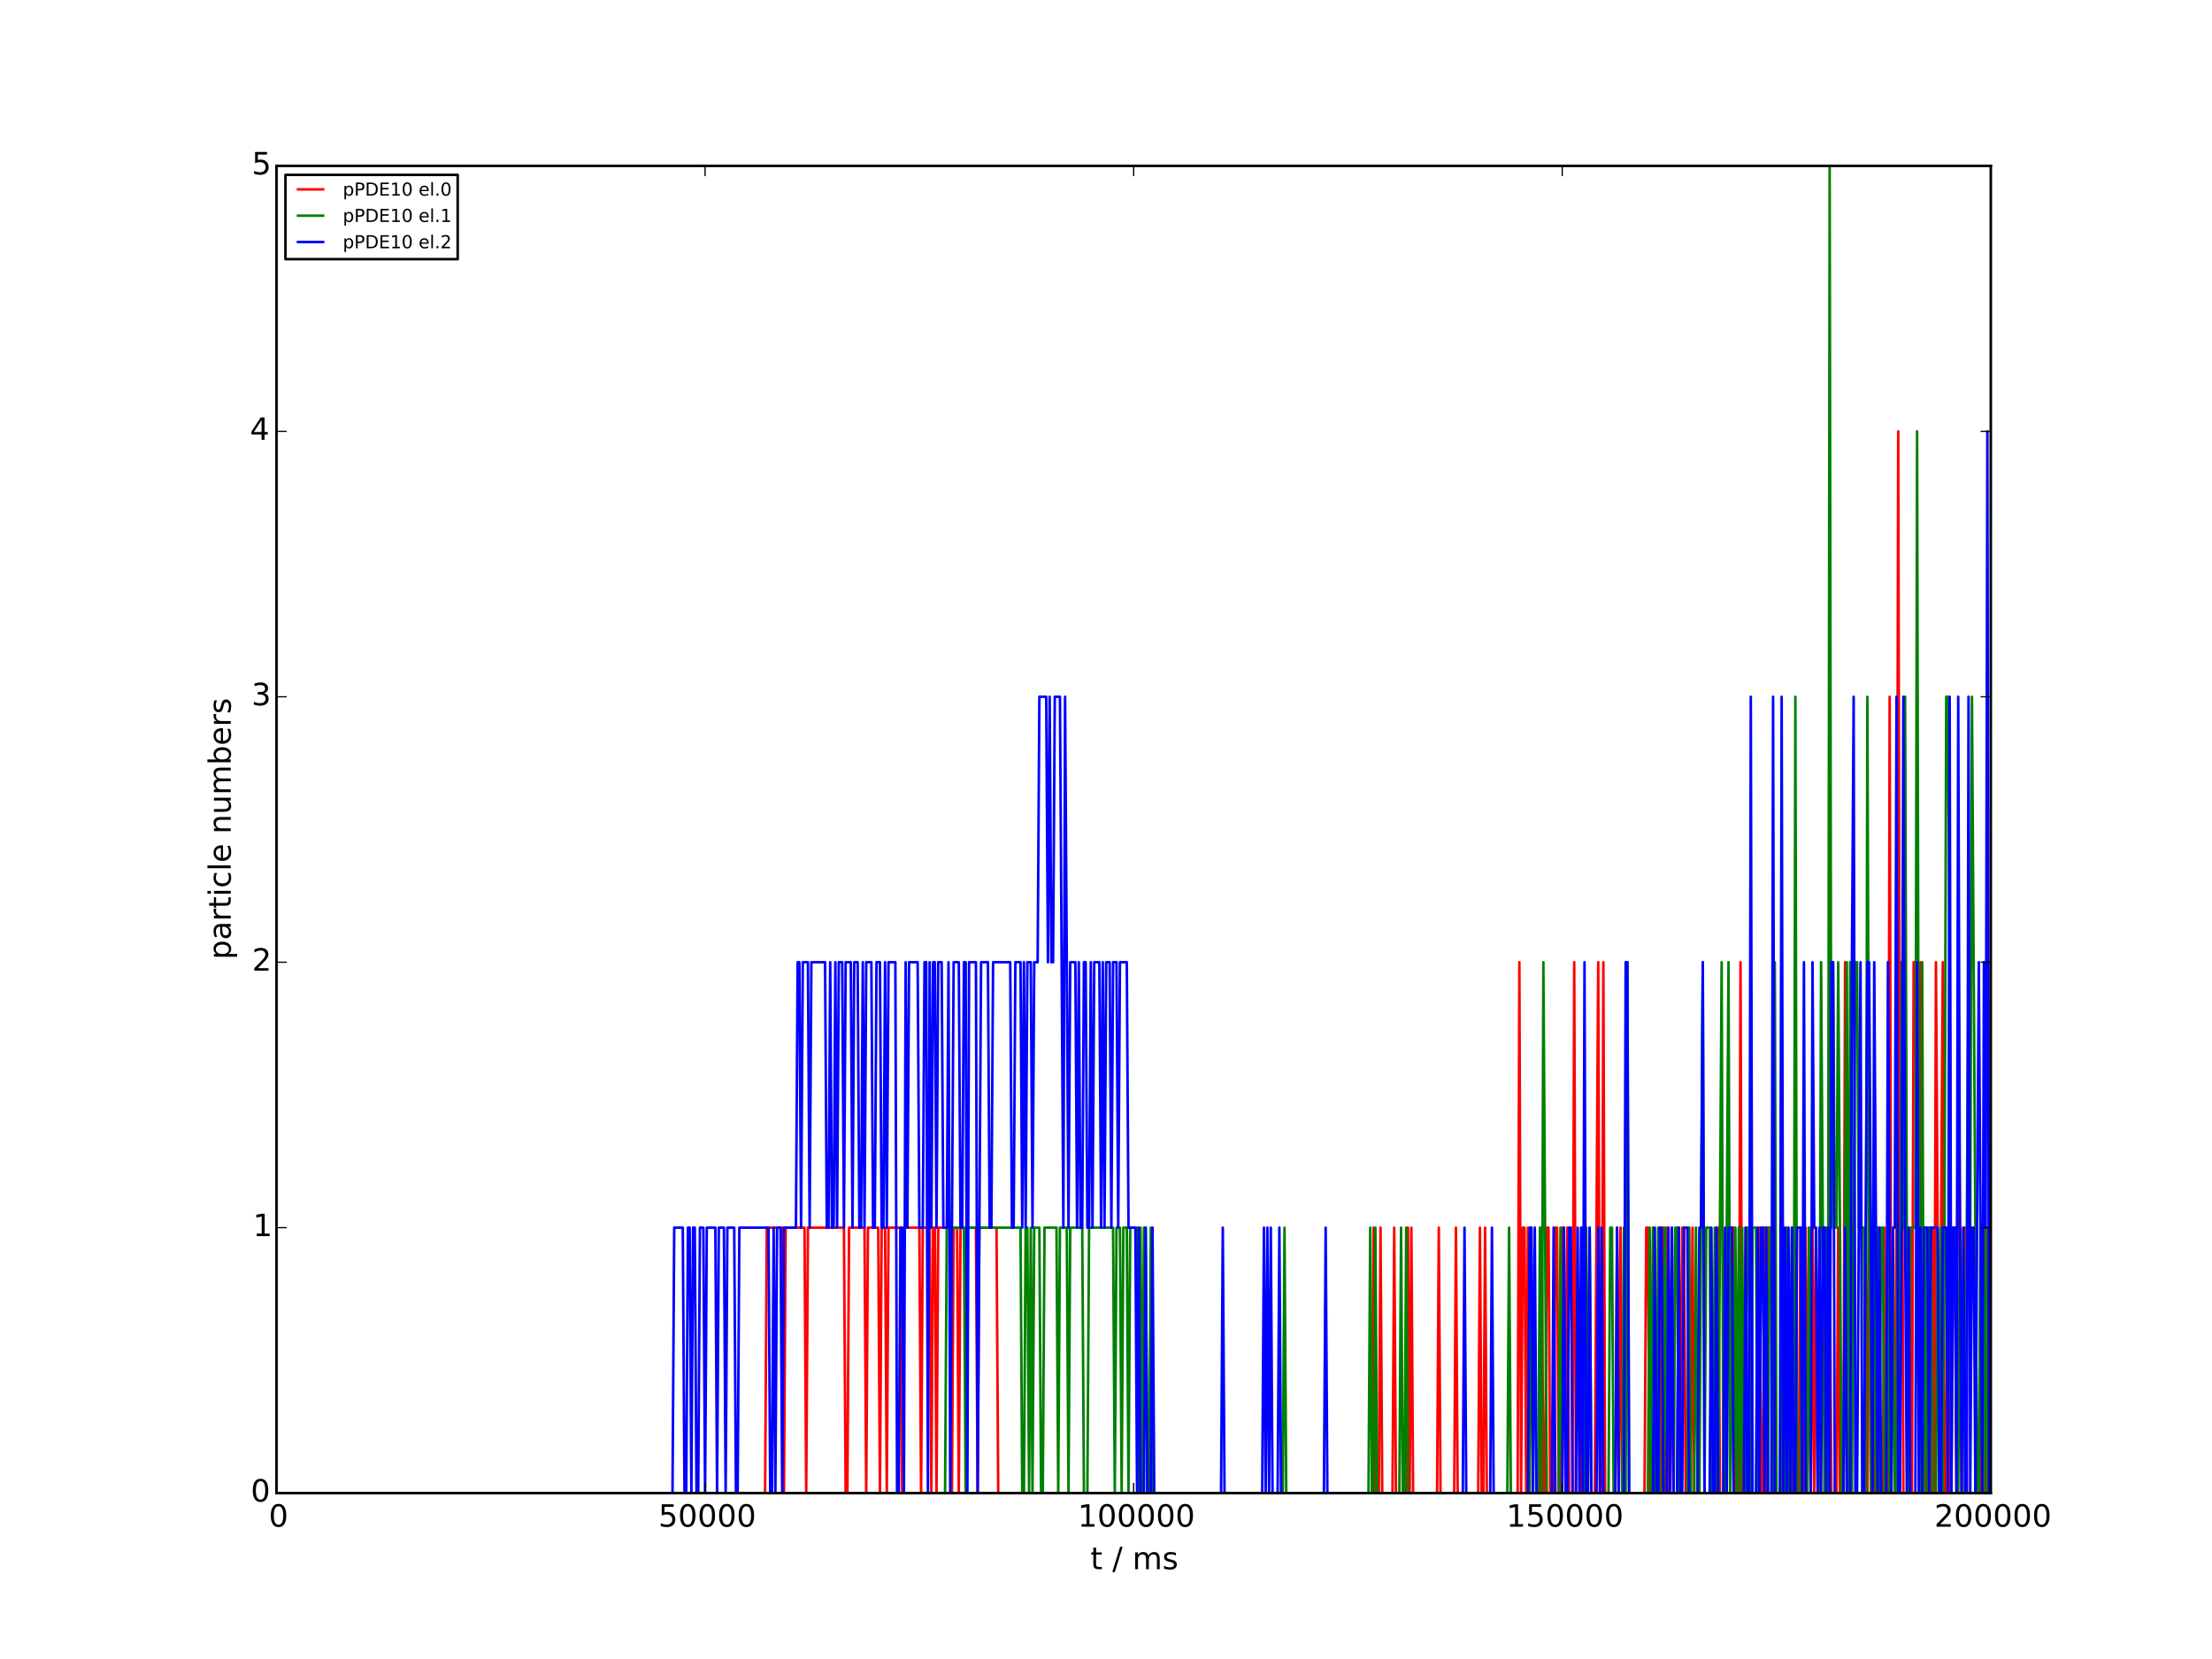 <?xml version="1.0" encoding="utf-8" standalone="no"?>
<!DOCTYPE svg PUBLIC "-//W3C//DTD SVG 1.1//EN"
  "http://www.w3.org/Graphics/SVG/1.1/DTD/svg11.dtd">
<!-- Created with matplotlib (http://matplotlib.org/) -->
<svg height="648pt" version="1.1" viewBox="0 0 864 648" width="864pt" xmlns="http://www.w3.org/2000/svg" xmlns:xlink="http://www.w3.org/1999/xlink">
 <defs>
  <style type="text/css">
*{stroke-linecap:butt;stroke-linejoin:round;}
  </style>
 </defs>
 <g id="figure_1">
  <g id="patch_1">
   <path d="
M0 648
L864 648
L864 0
L0 0
z
" style="fill:#ffffff;"/>
  </g>
  <g id="axes_1">
   <g id="patch_2">
    <path d="
M108 583.2
L777.6 583.2
L777.6 64.8
L108 64.8
z
" style="fill:#ffffff;"/>
   </g>
   <g id="line2d_1">
    <path clip-path="url(#p7ceb695115)" d="
M108 583.2
L298.836 583.2
L299.506 479.52
L305.532 479.52
L306.202 583.2
L306.871 479.52
L314.237 479.52
L314.906 583.2
L315.576 479.52
L329.638 479.52
L330.307 583.2
L330.977 583.2
L331.646 479.52
L337.673 479.52
L338.342 583.2
L339.012 479.52
L343.03 479.52
L343.699 583.2
L344.369 479.52
L345.708 479.52
L346.378 583.2
L347.047 479.52
L351.734 479.52
L352.404 583.2
L353.074 479.52
L359.1 479.52
L359.77 583.2
L360.439 479.52
L363.118 479.52
L363.787 583.2
L364.457 479.52
L365.126 479.52
L365.796 583.2
L366.466 479.52
L371.153 479.52
L371.822 583.2
L372.492 479.52
L373.831 479.52
L374.501 583.2
L375.17 479.52
L381.197 479.52
L381.866 583.2
L382.536 479.52
L389.232 479.52
L389.902 583.2
L535.874 583.2
L536.544 479.52
L537.214 583.2
L538.553 583.2
L539.222 479.52
L539.892 583.2
L543.91 583.2
L544.579 479.52
L545.249 583.2
L549.266 583.2
L549.936 479.52
L550.606 583.2
L551.275 479.52
L551.945 583.2
L561.319 583.2
L561.989 479.52
L562.658 583.2
L568.015 583.2
L568.685 479.52
L569.354 583.2
L577.39 583.2
L578.059 479.52
L578.729 583.2
L579.398 583.2
L580.068 479.52
L580.738 583.2
L592.79 583.2
L593.46 375.84
L594.13 583.2
L594.799 479.52
L595.469 479.52
L596.138 583.2
L596.808 479.52
L597.478 583.2
L601.495 583.2
L602.165 479.52
L602.834 583.2
L603.504 583.2
L604.174 479.52
L604.843 479.52
L605.513 583.2
L606.852 583.2
L607.522 479.52
L608.191 479.52
L608.861 583.2
L609.53 583.2
L610.2 479.52
L610.87 479.52
L611.539 583.2
L612.209 479.52
L612.878 583.2
L614.218 583.2
L614.887 375.84
L615.557 583.2
L617.566 583.2
L618.235 479.52
L618.905 479.52
L619.574 583.2
L622.922 583.2
L624.262 375.84
L624.931 583.2
L625.601 583.2
L626.27 375.84
L626.94 583.2
L630.958 583.2
L631.627 479.52
L632.297 583.2
L632.966 479.52
L633.636 583.2
L642.341 583.2
L643.01 479.52
L643.68 479.52
L644.35 583.2
L645.019 583.2
L645.689 479.52
L646.358 583.2
L647.698 583.2
L648.367 479.52
L649.037 583.2
L649.706 479.52
L650.376 583.2
L651.046 479.52
L651.715 583.2
L652.385 583.2
L653.054 479.52
L653.724 583.2
L655.063 583.2
L655.733 479.52
L656.402 583.2
L657.072 479.52
L657.742 479.52
L658.411 583.2
L659.081 583.2
L659.75 479.52
L660.42 583.2
L661.09 479.52
L661.759 583.2
L670.464 583.2
L671.134 479.52
L671.803 583.2
L675.821 583.2
L676.49 479.52
L677.16 479.52
L677.83 583.2
L679.169 583.2
L679.838 375.84
L680.508 583.2
L681.178 583.2
L681.847 479.52
L682.517 583.2
L686.534 583.2
L687.204 479.52
L687.874 583.2
L688.543 583.2
L689.213 479.52
L689.882 583.2
L690.552 479.52
L691.891 479.52
L692.561 583.2
L695.239 583.2
L695.909 479.52
L696.578 583.2
L699.926 583.2
L700.596 479.52
L701.266 583.2
L702.605 583.2
L703.274 479.52
L703.944 583.2
L704.614 583.2
L705.283 479.52
L705.953 583.2
L706.622 479.52
L707.292 583.2
L707.962 479.52
L708.631 583.2
L709.301 479.52
L709.97 583.2
L712.649 583.2
L713.318 479.52
L714.658 479.52
L715.327 583.2
L717.336 583.2
L718.006 479.52
L718.675 583.2
L720.014 583.2
L720.684 375.84
L721.354 583.2
L722.023 479.52
L722.693 583.2
L728.05 583.2
L728.719 479.52
L729.389 583.2
L730.058 479.52
L730.728 479.52
L731.398 583.2
L732.067 583.2
L732.737 479.52
L733.406 479.52
L734.076 583.2
L735.415 583.2
L736.085 479.52
L736.754 583.2
L737.424 583.2
L738.094 272.16
L738.763 583.2
L740.102 583.2
L740.772 479.52
L741.442 168.48
L742.111 479.52
L742.781 375.84
L743.45 583.2
L745.459 583.2
L746.129 479.52
L746.798 583.2
L747.468 375.84
L748.138 375.84
L748.807 479.52
L749.477 479.52
L750.146 375.84
L750.816 583.2
L752.155 583.2
L752.825 479.52
L753.494 479.52
L754.164 583.2
L754.834 479.52
L755.503 583.2
L756.173 375.84
L757.512 583.2
L758.851 375.84
L759.521 583.2
L760.19 583.2
L760.86 479.52
L761.53 583.2
L762.199 479.52
L763.538 479.52
L764.208 583.2
L764.878 375.84
L766.217 583.2
L766.886 479.52
L767.556 479.52
L768.226 583.2
L773.582 583.2
L774.252 479.52
L774.922 479.52
L775.591 583.2
L776.261 479.52
L776.93 583.2
L777.6 375.84
L777.6 375.84" style="fill:none;stroke:#ff0000;stroke-linecap:square;"/>
   </g>
   <g id="line2d_2">
    <path clip-path="url(#p7ceb695115)" d="
M108 583.2
L369.144 583.2
L369.814 479.52
L376.51 479.52
L377.179 583.2
L377.849 479.52
L398.606 479.52
L399.276 583.2
L399.946 583.2
L400.615 479.52
L401.285 479.52
L401.954 583.2
L402.624 479.52
L403.294 583.2
L403.963 479.52
L405.972 479.52
L406.642 583.2
L407.311 583.2
L407.981 479.52
L412.668 479.52
L413.338 583.2
L414.007 479.52
L416.686 479.52
L417.355 583.2
L418.025 479.52
L422.712 479.52
L423.382 583.2
L424.721 583.2
L425.39 479.52
L434.765 479.52
L435.434 583.2
L436.104 479.52
L437.443 479.52
L438.113 583.2
L438.782 479.52
L440.122 479.52
L440.791 583.2
L441.461 479.52
L444.139 479.52
L444.809 583.2
L445.478 479.52
L446.148 583.2
L446.818 479.52
L447.487 479.52
L448.157 583.2
L448.826 583.2
L449.496 479.52
L450.166 583.2
L501.055 583.2
L501.725 479.52
L502.394 583.2
L534.535 583.2
L535.205 479.52
L535.874 583.2
L536.544 583.2
L537.214 479.52
L537.883 583.2
L546.588 583.2
L547.258 479.52
L547.927 583.2
L548.597 583.2
L549.266 479.52
L549.936 583.2
L588.773 583.2
L589.442 479.52
L590.112 583.2
L597.478 583.2
L598.147 479.52
L598.817 583.2
L600.826 583.2
L601.495 479.52
L602.165 583.2
L602.834 375.84
L604.174 583.2
L608.861 583.2
L609.53 479.52
L610.2 583.2
L618.905 583.2
L619.574 479.52
L620.244 583.2
L620.914 479.52
L621.583 583.2
L628.279 583.2
L628.949 479.52
L629.618 479.52
L630.288 583.2
L633.636 583.2
L634.306 479.52
L634.975 583.2
L635.645 375.84
L636.314 583.2
L643.68 583.2
L644.35 479.52
L645.019 583.2
L645.689 479.52
L646.358 583.2
L647.028 583.2
L647.698 479.52
L648.367 583.2
L649.706 583.2
L650.376 479.52
L651.046 583.2
L653.724 583.2
L654.394 479.52
L655.063 479.52
L655.733 583.2
L659.081 583.2
L659.75 479.52
L660.42 583.2
L661.759 583.2
L662.429 479.52
L663.098 583.2
L663.768 583.2
L665.107 375.84
L665.777 583.2
L666.446 479.52
L667.786 479.52
L668.455 583.2
L669.125 583.2
L669.794 479.52
L670.464 583.2
L671.134 583.2
L672.473 375.84
L673.142 583.2
L673.812 583.2
L675.151 375.84
L675.821 583.2
L676.49 479.52
L677.16 583.2
L677.83 479.52
L678.499 583.2
L679.169 479.52
L679.838 583.2
L680.508 479.52
L681.178 583.2
L681.847 583.2
L682.517 479.52
L683.186 479.52
L683.856 583.2
L684.526 479.52
L685.865 479.52
L686.534 583.2
L687.204 583.2
L687.874 479.52
L689.882 479.52
L690.552 583.2
L691.222 479.52
L691.891 479.52
L692.561 583.2
L693.23 375.84
L693.9 583.2
L695.909 583.2
L696.578 479.52
L697.248 583.2
L697.918 479.52
L698.587 583.2
L699.257 583.2
L699.926 479.52
L700.596 583.2
L701.266 272.16
L701.935 583.2
L703.274 583.2
L703.944 479.52
L704.614 479.52
L705.283 583.2
L705.953 583.2
L706.622 479.52
L707.292 583.2
L710.64 583.2
L711.31 375.84
L712.649 583.2
L713.318 479.52
L713.988 583.2
L714.658 64.8
L715.327 479.52
L715.997 375.84
L716.666 479.52
L717.336 479.52
L718.006 375.84
L719.345 583.2
L720.014 583.2
L721.354 375.84
L722.023 583.2
L722.693 375.84
L723.362 583.2
L724.702 375.84
L725.371 375.84
L726.041 479.52
L728.05 479.52
L728.719 583.2
L729.389 272.16
L730.058 479.52
L730.728 583.2
L731.398 479.52
L732.067 479.52
L732.737 583.2
L733.406 479.52
L734.076 583.2
L734.746 479.52
L735.415 479.52
L736.085 583.2
L736.754 583.2
L737.424 479.52
L738.094 583.2
L738.763 583.2
L739.433 479.52
L740.102 583.2
L740.772 583.2
L741.442 479.52
L742.111 583.2
L742.781 375.84
L743.45 479.52
L744.12 272.16
L744.79 479.52
L745.459 583.2
L746.129 479.52
L748.138 479.52
L748.807 168.48
L749.477 479.52
L750.146 583.2
L750.816 375.84
L751.486 583.2
L752.155 479.52
L752.825 583.2
L753.494 479.52
L754.164 479.52
L754.834 583.2
L756.173 583.2
L756.842 479.52
L757.512 583.2
L758.182 479.52
L758.851 583.2
L759.521 479.52
L760.19 272.16
L760.86 272.16
L761.53 375.84
L762.199 583.2
L762.869 479.52
L764.208 479.52
L764.878 583.2
L765.547 479.52
L766.217 583.2
L767.556 583.2
L768.895 375.84
L769.565 479.52
L770.234 272.16
L772.243 583.2
L772.913 583.2
L773.582 479.52
L774.252 479.52
L774.922 583.2
L775.591 479.52
L776.261 583.2
L776.93 583.2
L777.6 479.52
L777.6 479.52" style="fill:none;stroke:#008000;stroke-linecap:square;"/>
   </g>
   <g id="line2d_3">
    <path clip-path="url(#p7ceb695115)" d="
M108 583.2
L262.678 583.2
L263.347 479.52
L266.695 479.52
L267.365 583.2
L268.034 583.2
L268.704 479.52
L269.374 479.52
L270.043 583.2
L270.713 479.52
L271.382 479.52
L272.052 583.2
L272.722 583.2
L273.391 479.52
L274.73 479.52
L275.4 583.2
L276.07 479.52
L279.418 479.52
L280.087 583.2
L280.757 479.52
L282.766 479.52
L283.435 583.2
L284.105 479.52
L286.783 479.52
L287.453 583.2
L288.122 583.2
L288.792 479.52
L300.175 479.52
L300.845 583.2
L301.514 583.2
L302.184 479.52
L302.854 583.2
L303.523 479.52
L304.862 479.52
L305.532 583.2
L306.202 479.52
L310.889 479.52
L311.558 375.84
L312.228 375.84
L312.898 479.52
L313.567 375.84
L315.576 375.84
L316.246 479.52
L316.915 375.84
L322.272 375.84
L322.942 479.52
L323.611 479.52
L324.281 375.84
L324.95 479.52
L325.62 479.52
L326.29 375.84
L326.959 479.52
L327.629 375.84
L328.968 375.84
L329.638 479.52
L330.307 375.84
L332.316 375.84
L332.986 479.52
L333.655 375.84
L334.994 375.84
L335.664 479.52
L336.334 479.52
L337.003 375.84
L337.673 479.52
L338.342 375.84
L340.351 375.84
L341.021 479.52
L341.69 479.52
L342.36 375.84
L343.699 375.84
L344.369 479.52
L345.038 479.52
L345.708 375.84
L346.378 479.52
L347.047 375.84
L349.726 375.84
L350.395 583.2
L351.065 583.2
L351.734 479.52
L352.404 479.52
L353.074 583.2
L353.743 375.84
L354.413 479.52
L355.082 375.84
L358.43 375.84
L359.1 479.52
L360.439 479.52
L361.109 375.84
L361.778 375.84
L362.448 583.2
L363.118 375.84
L363.787 479.52
L364.457 375.84
L365.126 375.84
L365.796 479.52
L366.466 375.84
L367.805 375.84
L368.474 479.52
L369.814 479.52
L370.483 375.84
L371.153 583.2
L372.492 375.84
L374.501 375.84
L375.17 479.52
L375.84 479.52
L376.51 375.84
L377.179 375.84
L377.849 583.2
L378.518 375.84
L381.197 375.84
L381.866 583.2
L383.206 375.84
L385.884 375.84
L386.554 479.52
L387.223 479.52
L387.893 375.84
L394.589 375.84
L395.258 479.52
L395.928 479.52
L396.598 375.84
L398.606 375.84
L399.276 479.52
L399.946 375.84
L400.615 479.52
L401.285 375.84
L402.624 375.84
L403.294 479.52
L403.963 375.84
L405.302 375.84
L405.972 272.16
L408.65 272.16
L409.32 375.84
L409.99 272.16
L410.659 375.84
L411.329 375.84
L411.998 272.16
L414.007 272.16
L415.346 479.52
L416.016 272.16
L417.355 479.52
L418.025 375.84
L420.034 375.84
L420.703 479.52
L421.373 375.84
L422.042 479.52
L422.712 479.52
L423.382 375.84
L424.051 375.84
L424.721 479.52
L425.39 479.52
L426.06 375.84
L426.73 479.52
L427.399 375.84
L429.408 375.84
L430.078 479.52
L430.747 375.84
L431.417 479.52
L432.086 375.84
L433.426 375.84
L434.095 479.52
L434.765 375.84
L436.104 375.84
L436.774 479.52
L437.443 375.84
L440.122 375.84
L440.791 479.52
L443.47 479.52
L444.139 583.2
L444.809 479.52
L445.478 583.2
L446.818 583.2
L447.487 479.52
L448.157 583.2
L449.496 583.2
L450.166 479.52
L450.835 583.2
L476.95 583.2
L477.619 479.52
L478.289 583.2
L493.02 583.2
L493.69 479.52
L494.359 583.2
L495.029 479.52
L495.698 583.2
L496.368 479.52
L497.038 583.2
L499.046 583.2
L499.716 479.52
L500.386 583.2
L517.126 583.2
L517.795 479.52
L518.465 583.2
L571.363 583.2
L572.033 479.52
L572.702 583.2
L582.077 583.2
L582.746 479.52
L583.416 583.2
L596.808 583.2
L597.478 479.52
L598.147 479.52
L598.817 583.2
L599.486 479.52
L600.156 583.2
L606.182 583.2
L606.852 479.52
L607.522 583.2
L610.2 583.2
L610.87 479.52
L611.539 583.2
L612.209 583.2
L612.878 479.52
L613.548 479.52
L614.218 583.2
L615.557 583.2
L616.226 479.52
L616.896 583.2
L617.566 479.52
L618.235 583.2
L618.905 375.84
L619.574 583.2
L620.244 583.2
L620.914 479.52
L621.583 583.2
L623.592 583.2
L624.262 479.52
L624.931 583.2
L625.601 479.52
L626.27 583.2
L630.958 583.2
L631.627 479.52
L632.297 583.2
L634.306 583.2
L634.975 375.84
L635.645 375.84
L636.314 583.2
L645.689 583.2
L646.358 479.52
L647.028 583.2
L647.698 583.2
L648.367 479.52
L649.037 479.52
L649.706 583.2
L651.046 583.2
L651.715 479.52
L652.385 583.2
L653.054 479.52
L653.724 583.2
L655.063 583.2
L655.733 479.52
L656.402 583.2
L657.072 583.2
L657.742 479.52
L659.081 479.52
L659.75 583.2
L663.098 583.2
L663.768 479.52
L664.438 479.52
L665.107 375.84
L665.777 583.2
L667.786 583.2
L668.455 479.52
L669.125 583.2
L669.794 583.2
L670.464 479.52
L671.134 583.2
L673.142 583.2
L673.812 479.52
L674.482 583.2
L675.151 479.52
L676.49 479.52
L677.16 583.2
L681.178 583.2
L681.847 479.52
L682.517 583.2
L683.186 583.2
L683.856 272.16
L684.526 583.2
L685.865 583.2
L686.534 479.52
L687.204 583.2
L687.874 479.52
L688.543 479.52
L689.213 583.2
L689.882 479.52
L690.552 583.2
L691.891 583.2
L692.561 272.16
L693.23 583.2
L695.239 583.2
L695.909 272.16
L696.578 583.2
L697.248 479.52
L697.918 583.2
L698.587 479.52
L699.257 583.2
L699.926 479.52
L700.596 583.2
L701.266 583.2
L701.935 479.52
L703.274 479.52
L703.944 583.2
L704.614 375.84
L705.283 583.2
L707.292 583.2
L707.962 375.84
L708.631 479.52
L709.301 479.52
L709.97 583.2
L710.64 479.52
L711.31 583.2
L711.979 479.52
L712.649 479.52
L713.318 583.2
L713.988 479.52
L714.658 583.2
L715.327 375.84
L715.997 375.84
L716.666 583.2
L720.014 583.2
L720.684 479.52
L721.354 583.2
L722.693 583.2
L723.362 375.84
L724.032 272.16
L724.702 583.2
L725.371 583.2
L726.71 375.84
L727.38 583.2
L728.05 583.2
L729.389 375.84
L730.058 375.84
L731.398 583.2
L732.067 375.84
L733.406 583.2
L734.076 479.52
L734.746 583.2
L736.754 583.2
L737.424 375.84
L738.763 583.2
L739.433 479.52
L740.102 479.52
L740.772 272.16
L741.442 583.2
L742.111 583.2
L742.781 479.52
L743.45 272.16
L744.12 479.52
L744.79 583.2
L745.459 479.52
L746.129 583.2
L748.138 583.2
L748.807 375.84
L749.477 583.2
L750.146 479.52
L750.816 583.2
L751.486 479.52
L752.825 479.52
L753.494 583.2
L754.164 479.52
L756.842 479.52
L757.512 583.2
L758.182 583.2
L758.851 479.52
L760.19 479.52
L760.86 583.2
L761.53 272.16
L762.199 583.2
L762.869 479.52
L763.538 479.52
L764.208 583.2
L764.878 272.16
L765.547 479.52
L766.217 583.2
L766.886 479.52
L767.556 583.2
L768.226 583.2
L768.895 272.16
L769.565 583.2
L770.234 479.52
L770.904 479.52
L771.574 583.2
L772.913 375.84
L774.252 583.2
L774.922 375.84
L775.591 479.52
L776.261 168.48
L776.93 583.2
L777.6 583.2
L777.6 583.2" style="fill:none;stroke:#0000ff;stroke-linecap:square;"/>
   </g>
   <g id="patch_3">
    <path d="
M777.6 583.2
L777.6 64.8" style="fill:none;stroke:#000000;stroke-linecap:square;stroke-linejoin:miter;"/>
   </g>
   <g id="patch_4">
    <path d="
M108 583.2
L777.6 583.2" style="fill:none;stroke:#000000;stroke-linecap:square;stroke-linejoin:miter;"/>
   </g>
   <g id="patch_5">
    <path d="
M108 64.8
L777.6 64.8" style="fill:none;stroke:#000000;stroke-linecap:square;stroke-linejoin:miter;"/>
   </g>
   <g id="patch_6">
    <path d="
M108 583.2
L108 64.8" style="fill:none;stroke:#000000;stroke-linecap:square;stroke-linejoin:miter;"/>
   </g>
   <g id="matplotlib.axis_1">
    <g id="xtick_1">
     <g id="line2d_4">
      <defs>
       <path d="
M0 0
L0 -4" id="mc7db9fdffb" style="stroke:#000000;stroke-width:0.5;"/>
      </defs>
      <g>
       <use style="stroke:#000000;stroke-width:0.5;" x="108.0" xlink:href="#mc7db9fdffb" y="583.2"/>
      </g>
     </g>
     <g id="line2d_5">
      <defs>
       <path d="
M0 0
L0 4" id="m5a7d422ac3" style="stroke:#000000;stroke-width:0.5;"/>
      </defs>
      <g>
       <use style="stroke:#000000;stroke-width:0.5;" x="108.0" xlink:href="#m5a7d422ac3" y="64.8"/>
      </g>
     </g>
     <g id="text_1">
      <!-- 0 -->
      <defs>
       <path d="
M31.781 66.406
Q24.172 66.406 20.328 58.906
Q16.5 51.422 16.5 36.375
Q16.5 21.391 20.328 13.891
Q24.172 6.391 31.781 6.391
Q39.453 6.391 43.281 13.891
Q47.125 21.391 47.125 36.375
Q47.125 51.422 43.281 58.906
Q39.453 66.406 31.781 66.406
M31.781 74.219
Q44.047 74.219 50.516 64.516
Q56.984 54.828 56.984 36.375
Q56.984 17.969 50.516 8.266
Q44.047 -1.422 31.781 -1.422
Q19.531 -1.422 13.062 8.266
Q6.594 17.969 6.594 36.375
Q6.594 54.828 13.062 64.516
Q19.531 74.219 31.781 74.219" id="BitstreamVeraSans-Roman-30"/>
      </defs>
      <g transform="translate(104.977 596.318)scale(0.12 -0.12)">
       <use xlink:href="#BitstreamVeraSans-Roman-30"/>
      </g>
     </g>
    </g>
    <g id="xtick_2">
     <g id="line2d_6">
      <g>
       <use style="stroke:#000000;stroke-width:0.5;" x="275.4" xlink:href="#mc7db9fdffb" y="583.2"/>
      </g>
     </g>
     <g id="line2d_7">
      <g>
       <use style="stroke:#000000;stroke-width:0.5;" x="275.4" xlink:href="#m5a7d422ac3" y="64.8"/>
      </g>
     </g>
     <g id="text_2">
      <!-- 50000 -->
      <defs>
       <path d="
M10.797 72.906
L49.516 72.906
L49.516 64.594
L19.828 64.594
L19.828 46.734
Q21.969 47.469 24.109 47.828
Q26.266 48.188 28.422 48.188
Q40.625 48.188 47.75 41.5
Q54.891 34.812 54.891 23.391
Q54.891 11.625 47.562 5.094
Q40.234 -1.422 26.906 -1.422
Q22.312 -1.422 17.547 -0.641
Q12.797 0.141 7.719 1.703
L7.719 11.625
Q12.109 9.234 16.797 8.062
Q21.484 6.891 26.703 6.891
Q35.156 6.891 40.078 11.328
Q45.016 15.766 45.016 23.391
Q45.016 31 40.078 35.438
Q35.156 39.891 26.703 39.891
Q22.75 39.891 18.812 39.016
Q14.891 38.141 10.797 36.281
z
" id="BitstreamVeraSans-Roman-35"/>
      </defs>
      <g transform="translate(257.174 596.318)scale(0.12 -0.12)">
       <use xlink:href="#BitstreamVeraSans-Roman-35"/>
       <use x="63.623" xlink:href="#BitstreamVeraSans-Roman-30"/>
       <use x="127.246" xlink:href="#BitstreamVeraSans-Roman-30"/>
       <use x="190.869" xlink:href="#BitstreamVeraSans-Roman-30"/>
       <use x="254.492" xlink:href="#BitstreamVeraSans-Roman-30"/>
      </g>
     </g>
    </g>
    <g id="xtick_3">
     <g id="line2d_8">
      <g>
       <use style="stroke:#000000;stroke-width:0.5;" x="442.8" xlink:href="#mc7db9fdffb" y="583.2"/>
      </g>
     </g>
     <g id="line2d_9">
      <g>
       <use style="stroke:#000000;stroke-width:0.5;" x="442.8" xlink:href="#m5a7d422ac3" y="64.8"/>
      </g>
     </g>
     <g id="text_3">
      <!-- 100000 -->
      <defs>
       <path d="
M12.406 8.297
L28.516 8.297
L28.516 63.922
L10.984 60.406
L10.984 69.391
L28.422 72.906
L38.281 72.906
L38.281 8.297
L54.391 8.297
L54.391 0
L12.406 0
z
" id="BitstreamVeraSans-Roman-31"/>
      </defs>
      <g transform="translate(420.952 596.318)scale(0.12 -0.12)">
       <use xlink:href="#BitstreamVeraSans-Roman-31"/>
       <use x="63.623" xlink:href="#BitstreamVeraSans-Roman-30"/>
       <use x="127.246" xlink:href="#BitstreamVeraSans-Roman-30"/>
       <use x="190.869" xlink:href="#BitstreamVeraSans-Roman-30"/>
       <use x="254.492" xlink:href="#BitstreamVeraSans-Roman-30"/>
       <use x="318.115" xlink:href="#BitstreamVeraSans-Roman-30"/>
      </g>
     </g>
    </g>
    <g id="xtick_4">
     <g id="line2d_10">
      <g>
       <use style="stroke:#000000;stroke-width:0.5;" x="610.2" xlink:href="#mc7db9fdffb" y="583.2"/>
      </g>
     </g>
     <g id="line2d_11">
      <g>
       <use style="stroke:#000000;stroke-width:0.5;" x="610.2" xlink:href="#m5a7d422ac3" y="64.8"/>
      </g>
     </g>
     <g id="text_4">
      <!-- 150000 -->
      <g transform="translate(588.352 596.318)scale(0.12 -0.12)">
       <use xlink:href="#BitstreamVeraSans-Roman-31"/>
       <use x="63.623" xlink:href="#BitstreamVeraSans-Roman-35"/>
       <use x="127.246" xlink:href="#BitstreamVeraSans-Roman-30"/>
       <use x="190.869" xlink:href="#BitstreamVeraSans-Roman-30"/>
       <use x="254.492" xlink:href="#BitstreamVeraSans-Roman-30"/>
       <use x="318.115" xlink:href="#BitstreamVeraSans-Roman-30"/>
      </g>
     </g>
    </g>
    <g id="xtick_5">
     <g id="line2d_12">
      <g>
       <use style="stroke:#000000;stroke-width:0.5;" x="777.6" xlink:href="#mc7db9fdffb" y="583.2"/>
      </g>
     </g>
     <g id="line2d_13">
      <g>
       <use style="stroke:#000000;stroke-width:0.5;" x="777.6" xlink:href="#m5a7d422ac3" y="64.8"/>
      </g>
     </g>
     <g id="text_5">
      <!-- 200000 -->
      <defs>
       <path d="
M19.188 8.297
L53.609 8.297
L53.609 0
L7.328 0
L7.328 8.297
Q12.938 14.109 22.625 23.891
Q32.328 33.688 34.812 36.531
Q39.547 41.844 41.422 45.531
Q43.312 49.219 43.312 52.781
Q43.312 58.594 39.234 62.25
Q35.156 65.922 28.609 65.922
Q23.969 65.922 18.812 64.312
Q13.672 62.703 7.812 59.422
L7.812 69.391
Q13.766 71.781 18.938 73
Q24.125 74.219 28.422 74.219
Q39.75 74.219 46.484 68.547
Q53.219 62.891 53.219 53.422
Q53.219 48.922 51.531 44.891
Q49.859 40.875 45.406 35.406
Q44.188 33.984 37.641 27.219
Q31.109 20.453 19.188 8.297" id="BitstreamVeraSans-Roman-32"/>
      </defs>
      <g transform="translate(755.533 596.318)scale(0.12 -0.12)">
       <use xlink:href="#BitstreamVeraSans-Roman-32"/>
       <use x="63.623" xlink:href="#BitstreamVeraSans-Roman-30"/>
       <use x="127.246" xlink:href="#BitstreamVeraSans-Roman-30"/>
       <use x="190.869" xlink:href="#BitstreamVeraSans-Roman-30"/>
       <use x="254.492" xlink:href="#BitstreamVeraSans-Roman-30"/>
       <use x="318.115" xlink:href="#BitstreamVeraSans-Roman-30"/>
      </g>
     </g>
    </g>
    <g id="text_6">
     <!-- t / ms -->
     <defs>
      <path d="
M18.312 70.219
L18.312 54.688
L36.812 54.688
L36.812 47.703
L18.312 47.703
L18.312 18.016
Q18.312 11.328 20.141 9.422
Q21.969 7.516 27.594 7.516
L36.812 7.516
L36.812 0
L27.594 0
Q17.188 0 13.234 3.875
Q9.281 7.766 9.281 18.016
L9.281 47.703
L2.688 47.703
L2.688 54.688
L9.281 54.688
L9.281 70.219
z
" id="BitstreamVeraSans-Roman-74"/>
      <path id="BitstreamVeraSans-Roman-20"/>
      <path d="
M44.281 53.078
L44.281 44.578
Q40.484 46.531 36.375 47.5
Q32.281 48.484 27.875 48.484
Q21.188 48.484 17.844 46.438
Q14.5 44.391 14.5 40.281
Q14.5 37.156 16.891 35.375
Q19.281 33.594 26.516 31.984
L29.594 31.297
Q39.156 29.25 43.188 25.516
Q47.219 21.781 47.219 15.094
Q47.219 7.469 41.188 3.016
Q35.156 -1.422 24.609 -1.422
Q20.219 -1.422 15.453 -0.562
Q10.688 0.297 5.422 2
L5.422 11.281
Q10.406 8.688 15.234 7.391
Q20.062 6.109 24.812 6.109
Q31.156 6.109 34.562 8.281
Q37.984 10.453 37.984 14.406
Q37.984 18.062 35.516 20.016
Q33.062 21.969 24.703 23.781
L21.578 24.516
Q13.234 26.266 9.516 29.906
Q5.812 33.547 5.812 39.891
Q5.812 47.609 11.281 51.797
Q16.75 56 26.812 56
Q31.781 56 36.172 55.266
Q40.578 54.547 44.281 53.078" id="BitstreamVeraSans-Roman-73"/>
      <path d="
M52 44.188
Q55.375 50.25 60.062 53.125
Q64.75 56 71.094 56
Q79.641 56 84.281 50.016
Q88.922 44.047 88.922 33.016
L88.922 0
L79.891 0
L79.891 32.719
Q79.891 40.578 77.094 44.375
Q74.312 48.188 68.609 48.188
Q61.625 48.188 57.562 43.547
Q53.516 38.922 53.516 30.906
L53.516 0
L44.484 0
L44.484 32.719
Q44.484 40.625 41.703 44.406
Q38.922 48.188 33.109 48.188
Q26.219 48.188 22.156 43.531
Q18.109 38.875 18.109 30.906
L18.109 0
L9.078 0
L9.078 54.688
L18.109 54.688
L18.109 46.188
Q21.188 51.219 25.484 53.609
Q29.781 56 35.688 56
Q41.656 56 45.828 52.969
Q50 49.953 52 44.188" id="BitstreamVeraSans-Roman-6d"/>
      <path d="
M25.391 72.906
L33.688 72.906
L8.297 -9.281
L0 -9.281
z
" id="BitstreamVeraSans-Roman-2f"/>
     </defs>
     <g transform="translate(425.935 612.932)scale(0.12 -0.12)">
      <use xlink:href="#BitstreamVeraSans-Roman-74"/>
      <use x="39.209" xlink:href="#BitstreamVeraSans-Roman-20"/>
      <use x="70.996" xlink:href="#BitstreamVeraSans-Roman-2f"/>
      <use x="104.688" xlink:href="#BitstreamVeraSans-Roman-20"/>
      <use x="136.475" xlink:href="#BitstreamVeraSans-Roman-6d"/>
      <use x="233.887" xlink:href="#BitstreamVeraSans-Roman-73"/>
     </g>
    </g>
   </g>
   <g id="matplotlib.axis_2">
    <g id="ytick_1">
     <g id="line2d_14">
      <defs>
       <path d="
M0 0
L4 0" id="md7965d1ba0" style="stroke:#000000;stroke-width:0.5;"/>
      </defs>
      <g>
       <use style="stroke:#000000;stroke-width:0.5;" x="108.0" xlink:href="#md7965d1ba0" y="583.2"/>
      </g>
     </g>
     <g id="line2d_15">
      <defs>
       <path d="
M0 0
L-4 0" id="md9a1c1a7cd" style="stroke:#000000;stroke-width:0.5;"/>
      </defs>
      <g>
       <use style="stroke:#000000;stroke-width:0.5;" x="777.6" xlink:href="#md9a1c1a7cd" y="583.2"/>
      </g>
     </g>
     <g id="text_7">
      <!-- 0 -->
      <g transform="translate(97.953 586.511)scale(0.12 -0.12)">
       <use xlink:href="#BitstreamVeraSans-Roman-30"/>
      </g>
     </g>
    </g>
    <g id="ytick_2">
     <g id="line2d_16">
      <g>
       <use style="stroke:#000000;stroke-width:0.5;" x="108.0" xlink:href="#md7965d1ba0" y="479.52"/>
      </g>
     </g>
     <g id="line2d_17">
      <g>
       <use style="stroke:#000000;stroke-width:0.5;" x="777.6" xlink:href="#md9a1c1a7cd" y="479.52"/>
      </g>
     </g>
     <g id="text_8">
      <!-- 1 -->
      <g transform="translate(98.791 482.831)scale(0.12 -0.12)">
       <use xlink:href="#BitstreamVeraSans-Roman-31"/>
      </g>
     </g>
    </g>
    <g id="ytick_3">
     <g id="line2d_18">
      <g>
       <use style="stroke:#000000;stroke-width:0.5;" x="108.0" xlink:href="#md7965d1ba0" y="375.84"/>
      </g>
     </g>
     <g id="line2d_19">
      <g>
       <use style="stroke:#000000;stroke-width:0.5;" x="777.6" xlink:href="#md9a1c1a7cd" y="375.84"/>
      </g>
     </g>
     <g id="text_9">
      <!-- 2 -->
      <g transform="translate(98.446 379.151)scale(0.12 -0.12)">
       <use xlink:href="#BitstreamVeraSans-Roman-32"/>
      </g>
     </g>
    </g>
    <g id="ytick_4">
     <g id="line2d_20">
      <g>
       <use style="stroke:#000000;stroke-width:0.5;" x="108.0" xlink:href="#md7965d1ba0" y="272.16"/>
      </g>
     </g>
     <g id="line2d_21">
      <g>
       <use style="stroke:#000000;stroke-width:0.5;" x="777.6" xlink:href="#md9a1c1a7cd" y="272.16"/>
      </g>
     </g>
     <g id="text_10">
      <!-- 3 -->
      <defs>
       <path d="
M40.578 39.312
Q47.656 37.797 51.625 33
Q55.609 28.219 55.609 21.188
Q55.609 10.406 48.188 4.484
Q40.766 -1.422 27.094 -1.422
Q22.516 -1.422 17.656 -0.516
Q12.797 0.391 7.625 2.203
L7.625 11.719
Q11.719 9.328 16.594 8.109
Q21.484 6.891 26.812 6.891
Q36.078 6.891 40.938 10.547
Q45.797 14.203 45.797 21.188
Q45.797 27.641 41.281 31.266
Q36.766 34.906 28.719 34.906
L20.219 34.906
L20.219 43.016
L29.109 43.016
Q36.375 43.016 40.234 45.922
Q44.094 48.828 44.094 54.297
Q44.094 59.906 40.109 62.906
Q36.141 65.922 28.719 65.922
Q24.656 65.922 20.016 65.031
Q15.375 64.156 9.812 62.312
L9.812 71.094
Q15.438 72.656 20.344 73.438
Q25.25 74.219 29.594 74.219
Q40.828 74.219 47.359 69.109
Q53.906 64.016 53.906 55.328
Q53.906 49.266 50.438 45.094
Q46.969 40.922 40.578 39.312" id="BitstreamVeraSans-Roman-33"/>
      </defs>
      <g transform="translate(98.242 275.471)scale(0.12 -0.12)">
       <use xlink:href="#BitstreamVeraSans-Roman-33"/>
      </g>
     </g>
    </g>
    <g id="ytick_5">
     <g id="line2d_22">
      <g>
       <use style="stroke:#000000;stroke-width:0.5;" x="108.0" xlink:href="#md7965d1ba0" y="168.48"/>
      </g>
     </g>
     <g id="line2d_23">
      <g>
       <use style="stroke:#000000;stroke-width:0.5;" x="777.6" xlink:href="#md9a1c1a7cd" y="168.48"/>
      </g>
     </g>
     <g id="text_11">
      <!-- 4 -->
      <defs>
       <path d="
M37.797 64.312
L12.891 25.391
L37.797 25.391
z

M35.203 72.906
L47.609 72.906
L47.609 25.391
L58.016 25.391
L58.016 17.188
L47.609 17.188
L47.609 0
L37.797 0
L37.797 17.188
L4.891 17.188
L4.891 26.703
z
" id="BitstreamVeraSans-Roman-34"/>
      </defs>
      <g transform="translate(97.625 171.791)scale(0.12 -0.12)">
       <use xlink:href="#BitstreamVeraSans-Roman-34"/>
      </g>
     </g>
    </g>
    <g id="ytick_6">
     <g id="line2d_24">
      <g>
       <use style="stroke:#000000;stroke-width:0.5;" x="108.0" xlink:href="#md7965d1ba0" y="64.8"/>
      </g>
     </g>
     <g id="line2d_25">
      <g>
       <use style="stroke:#000000;stroke-width:0.5;" x="777.6" xlink:href="#md9a1c1a7cd" y="64.8"/>
      </g>
     </g>
     <g id="text_12">
      <!-- 5 -->
      <g transform="translate(98.339 68.111)scale(0.12 -0.12)">
       <use xlink:href="#BitstreamVeraSans-Roman-35"/>
      </g>
     </g>
    </g>
    <g id="text_13">
     <!-- particle numbers -->
     <defs>
      <path d="
M48.688 27.297
Q48.688 37.203 44.609 42.844
Q40.531 48.484 33.406 48.484
Q26.266 48.484 22.188 42.844
Q18.109 37.203 18.109 27.297
Q18.109 17.391 22.188 11.75
Q26.266 6.109 33.406 6.109
Q40.531 6.109 44.609 11.75
Q48.688 17.391 48.688 27.297
M18.109 46.391
Q20.953 51.266 25.266 53.625
Q29.594 56 35.594 56
Q45.562 56 51.781 48.094
Q58.016 40.188 58.016 27.297
Q58.016 14.406 51.781 6.484
Q45.562 -1.422 35.594 -1.422
Q29.594 -1.422 25.266 0.953
Q20.953 3.328 18.109 8.203
L18.109 0
L9.078 0
L9.078 75.984
L18.109 75.984
z
" id="BitstreamVeraSans-Roman-62"/>
      <path d="
M54.891 33.016
L54.891 0
L45.906 0
L45.906 32.719
Q45.906 40.484 42.875 44.328
Q39.844 48.188 33.797 48.188
Q26.516 48.188 22.312 43.547
Q18.109 38.922 18.109 30.906
L18.109 0
L9.078 0
L9.078 54.688
L18.109 54.688
L18.109 46.188
Q21.344 51.125 25.703 53.562
Q30.078 56 35.797 56
Q45.219 56 50.047 50.172
Q54.891 44.344 54.891 33.016" id="BitstreamVeraSans-Roman-6e"/>
      <path d="
M56.203 29.594
L56.203 25.203
L14.891 25.203
Q15.484 15.922 20.484 11.062
Q25.484 6.203 34.422 6.203
Q39.594 6.203 44.453 7.469
Q49.312 8.734 54.109 11.281
L54.109 2.781
Q49.266 0.734 44.188 -0.344
Q39.109 -1.422 33.891 -1.422
Q20.797 -1.422 13.156 6.188
Q5.516 13.812 5.516 26.812
Q5.516 40.234 12.766 48.109
Q20.016 56 32.328 56
Q43.359 56 49.781 48.891
Q56.203 41.797 56.203 29.594
M47.219 32.234
Q47.125 39.594 43.094 43.984
Q39.062 48.391 32.422 48.391
Q24.906 48.391 20.391 44.141
Q15.875 39.891 15.188 32.172
z
" id="BitstreamVeraSans-Roman-65"/>
      <path d="
M9.422 75.984
L18.406 75.984
L18.406 0
L9.422 0
z
" id="BitstreamVeraSans-Roman-6c"/>
      <path d="
M8.5 21.578
L8.5 54.688
L17.484 54.688
L17.484 21.922
Q17.484 14.156 20.5 10.266
Q23.531 6.391 29.594 6.391
Q36.859 6.391 41.078 11.031
Q45.312 15.672 45.312 23.688
L45.312 54.688
L54.297 54.688
L54.297 0
L45.312 0
L45.312 8.406
Q42.047 3.422 37.719 1
Q33.406 -1.422 27.688 -1.422
Q18.266 -1.422 13.375 4.438
Q8.5 10.297 8.5 21.578" id="BitstreamVeraSans-Roman-75"/>
      <path d="
M34.281 27.484
Q23.391 27.484 19.188 25
Q14.984 22.516 14.984 16.5
Q14.984 11.719 18.141 8.906
Q21.297 6.109 26.703 6.109
Q34.188 6.109 38.703 11.406
Q43.219 16.703 43.219 25.484
L43.219 27.484
z

M52.203 31.203
L52.203 0
L43.219 0
L43.219 8.297
Q40.141 3.328 35.547 0.953
Q30.953 -1.422 24.312 -1.422
Q15.922 -1.422 10.953 3.297
Q6 8.016 6 15.922
Q6 25.141 12.172 29.828
Q18.359 34.516 30.609 34.516
L43.219 34.516
L43.219 35.406
Q43.219 41.609 39.141 45
Q35.062 48.391 27.688 48.391
Q23 48.391 18.547 47.266
Q14.109 46.141 10.016 43.891
L10.016 52.203
Q14.938 54.109 19.578 55.047
Q24.219 56 28.609 56
Q40.484 56 46.344 49.844
Q52.203 43.703 52.203 31.203" id="BitstreamVeraSans-Roman-61"/>
      <path d="
M48.781 52.594
L48.781 44.188
Q44.969 46.297 41.141 47.344
Q37.312 48.391 33.406 48.391
Q24.656 48.391 19.812 42.844
Q14.984 37.312 14.984 27.297
Q14.984 17.281 19.812 11.734
Q24.656 6.203 33.406 6.203
Q37.312 6.203 41.141 7.25
Q44.969 8.297 48.781 10.406
L48.781 2.094
Q45.016 0.344 40.984 -0.531
Q36.969 -1.422 32.422 -1.422
Q20.062 -1.422 12.781 6.344
Q5.516 14.109 5.516 27.297
Q5.516 40.672 12.859 48.328
Q20.219 56 33.016 56
Q37.156 56 41.109 55.141
Q45.062 54.297 48.781 52.594" id="BitstreamVeraSans-Roman-63"/>
      <path d="
M18.109 8.203
L18.109 -20.797
L9.078 -20.797
L9.078 54.688
L18.109 54.688
L18.109 46.391
Q20.953 51.266 25.266 53.625
Q29.594 56 35.594 56
Q45.562 56 51.781 48.094
Q58.016 40.188 58.016 27.297
Q58.016 14.406 51.781 6.484
Q45.562 -1.422 35.594 -1.422
Q29.594 -1.422 25.266 0.953
Q20.953 3.328 18.109 8.203
M48.688 27.297
Q48.688 37.203 44.609 42.844
Q40.531 48.484 33.406 48.484
Q26.266 48.484 22.188 42.844
Q18.109 37.203 18.109 27.297
Q18.109 17.391 22.188 11.75
Q26.266 6.109 33.406 6.109
Q40.531 6.109 44.609 11.75
Q48.688 17.391 48.688 27.297" id="BitstreamVeraSans-Roman-70"/>
      <path d="
M9.422 54.688
L18.406 54.688
L18.406 0
L9.422 0
z

M9.422 75.984
L18.406 75.984
L18.406 64.594
L9.422 64.594
z
" id="BitstreamVeraSans-Roman-69"/>
      <path d="
M41.109 46.297
Q39.594 47.172 37.812 47.578
Q36.031 48 33.891 48
Q26.266 48 22.188 43.047
Q18.109 38.094 18.109 28.812
L18.109 0
L9.078 0
L9.078 54.688
L18.109 54.688
L18.109 46.188
Q20.953 51.172 25.484 53.578
Q30.031 56 36.531 56
Q37.453 56 38.578 55.875
Q39.703 55.766 41.062 55.516
z
" id="BitstreamVeraSans-Roman-72"/>
     </defs>
     <g transform="translate(90.129 374.786)rotate(-90.0)scale(0.12 -0.12)">
      <use xlink:href="#BitstreamVeraSans-Roman-70"/>
      <use x="63.477" xlink:href="#BitstreamVeraSans-Roman-61"/>
      <use x="124.756" xlink:href="#BitstreamVeraSans-Roman-72"/>
      <use x="165.869" xlink:href="#BitstreamVeraSans-Roman-74"/>
      <use x="205.078" xlink:href="#BitstreamVeraSans-Roman-69"/>
      <use x="232.861" xlink:href="#BitstreamVeraSans-Roman-63"/>
      <use x="287.842" xlink:href="#BitstreamVeraSans-Roman-6c"/>
      <use x="315.625" xlink:href="#BitstreamVeraSans-Roman-65"/>
      <use x="377.148" xlink:href="#BitstreamVeraSans-Roman-20"/>
      <use x="408.936" xlink:href="#BitstreamVeraSans-Roman-6e"/>
      <use x="472.314" xlink:href="#BitstreamVeraSans-Roman-75"/>
      <use x="535.693" xlink:href="#BitstreamVeraSans-Roman-6d"/>
      <use x="633.105" xlink:href="#BitstreamVeraSans-Roman-62"/>
      <use x="696.582" xlink:href="#BitstreamVeraSans-Roman-65"/>
      <use x="758.105" xlink:href="#BitstreamVeraSans-Roman-72"/>
      <use x="799.219" xlink:href="#BitstreamVeraSans-Roman-73"/>
     </g>
    </g>
   </g>
   <g id="legend_1">
    <g id="patch_7">
     <path d="
M111.5 101.224
L178.775 101.224
L178.775 68.3
L111.5 68.3
z
" style="fill:#ffffff;stroke:#000000;stroke-linejoin:miter;"/>
    </g>
    <g id="line2d_26">
     <path d="
M116.4 73.969
L126.2 73.969" style="fill:none;stroke:#ff0000;stroke-linecap:square;"/>
    </g>
    <g id="line2d_27"/>
    <g id="text_14">
     <!-- pPDE10 el.0 -->
     <defs>
      <path d="
M19.672 64.797
L19.672 8.109
L31.594 8.109
Q46.688 8.109 53.688 14.938
Q60.688 21.781 60.688 36.531
Q60.688 51.172 53.688 57.984
Q46.688 64.797 31.594 64.797
z

M9.812 72.906
L30.078 72.906
Q51.266 72.906 61.172 64.094
Q71.094 55.281 71.094 36.531
Q71.094 17.672 61.125 8.828
Q51.172 0 30.078 0
L9.812 0
z
" id="BitstreamVeraSans-Roman-44"/>
      <path d="
M10.688 12.406
L21 12.406
L21 0
L10.688 0
z
" id="BitstreamVeraSans-Roman-2e"/>
      <path d="
M9.812 72.906
L55.906 72.906
L55.906 64.594
L19.672 64.594
L19.672 43.016
L54.391 43.016
L54.391 34.719
L19.672 34.719
L19.672 8.297
L56.781 8.297
L56.781 0
L9.812 0
z
" id="BitstreamVeraSans-Roman-45"/>
      <path d="
M19.672 64.797
L19.672 37.406
L32.078 37.406
Q38.969 37.406 42.719 40.969
Q46.484 44.531 46.484 51.125
Q46.484 57.672 42.719 61.234
Q38.969 64.797 32.078 64.797
z

M9.812 72.906
L32.078 72.906
Q44.344 72.906 50.609 67.359
Q56.891 61.812 56.891 51.125
Q56.891 40.328 50.609 34.812
Q44.344 29.297 32.078 29.297
L19.672 29.297
L19.672 0
L9.812 0
z
" id="BitstreamVeraSans-Roman-50"/>
     </defs>
     <g transform="translate(133.9 76.419)scale(0.07 -0.07)">
      <use xlink:href="#BitstreamVeraSans-Roman-70"/>
      <use x="63.477" xlink:href="#BitstreamVeraSans-Roman-50"/>
      <use x="123.779" xlink:href="#BitstreamVeraSans-Roman-44"/>
      <use x="200.781" xlink:href="#BitstreamVeraSans-Roman-45"/>
      <use x="263.965" xlink:href="#BitstreamVeraSans-Roman-31"/>
      <use x="327.588" xlink:href="#BitstreamVeraSans-Roman-30"/>
      <use x="391.211" xlink:href="#BitstreamVeraSans-Roman-20"/>
      <use x="422.998" xlink:href="#BitstreamVeraSans-Roman-65"/>
      <use x="484.521" xlink:href="#BitstreamVeraSans-Roman-6c"/>
      <use x="512.305" xlink:href="#BitstreamVeraSans-Roman-2e"/>
      <use x="544.092" xlink:href="#BitstreamVeraSans-Roman-30"/>
     </g>
    </g>
    <g id="line2d_28">
     <path d="
M116.4 84.244
L126.2 84.244" style="fill:none;stroke:#008000;stroke-linecap:square;"/>
    </g>
    <g id="line2d_29"/>
    <g id="text_15">
     <!-- pPDE10 el.1 -->
     <g transform="translate(133.9 86.694)scale(0.07 -0.07)">
      <use xlink:href="#BitstreamVeraSans-Roman-70"/>
      <use x="63.477" xlink:href="#BitstreamVeraSans-Roman-50"/>
      <use x="123.779" xlink:href="#BitstreamVeraSans-Roman-44"/>
      <use x="200.781" xlink:href="#BitstreamVeraSans-Roman-45"/>
      <use x="263.965" xlink:href="#BitstreamVeraSans-Roman-31"/>
      <use x="327.588" xlink:href="#BitstreamVeraSans-Roman-30"/>
      <use x="391.211" xlink:href="#BitstreamVeraSans-Roman-20"/>
      <use x="422.998" xlink:href="#BitstreamVeraSans-Roman-65"/>
      <use x="484.521" xlink:href="#BitstreamVeraSans-Roman-6c"/>
      <use x="512.305" xlink:href="#BitstreamVeraSans-Roman-2e"/>
      <use x="544.092" xlink:href="#BitstreamVeraSans-Roman-31"/>
     </g>
    </g>
    <g id="line2d_30">
     <path d="
M116.4 94.518
L126.2 94.518" style="fill:none;stroke:#0000ff;stroke-linecap:square;"/>
    </g>
    <g id="line2d_31"/>
    <g id="text_16">
     <!-- pPDE10 el.2 -->
     <g transform="translate(133.9 96.968)scale(0.07 -0.07)">
      <use xlink:href="#BitstreamVeraSans-Roman-70"/>
      <use x="63.477" xlink:href="#BitstreamVeraSans-Roman-50"/>
      <use x="123.779" xlink:href="#BitstreamVeraSans-Roman-44"/>
      <use x="200.781" xlink:href="#BitstreamVeraSans-Roman-45"/>
      <use x="263.965" xlink:href="#BitstreamVeraSans-Roman-31"/>
      <use x="327.588" xlink:href="#BitstreamVeraSans-Roman-30"/>
      <use x="391.211" xlink:href="#BitstreamVeraSans-Roman-20"/>
      <use x="422.998" xlink:href="#BitstreamVeraSans-Roman-65"/>
      <use x="484.521" xlink:href="#BitstreamVeraSans-Roman-6c"/>
      <use x="512.305" xlink:href="#BitstreamVeraSans-Roman-2e"/>
      <use x="544.092" xlink:href="#BitstreamVeraSans-Roman-32"/>
     </g>
    </g>
   </g>
  </g>
 </g>
 <defs>
  <clipPath id="p7ceb695115">
   <rect height="518.4" width="669.6" x="108.0" y="64.8"/>
  </clipPath>
 </defs>
</svg>
